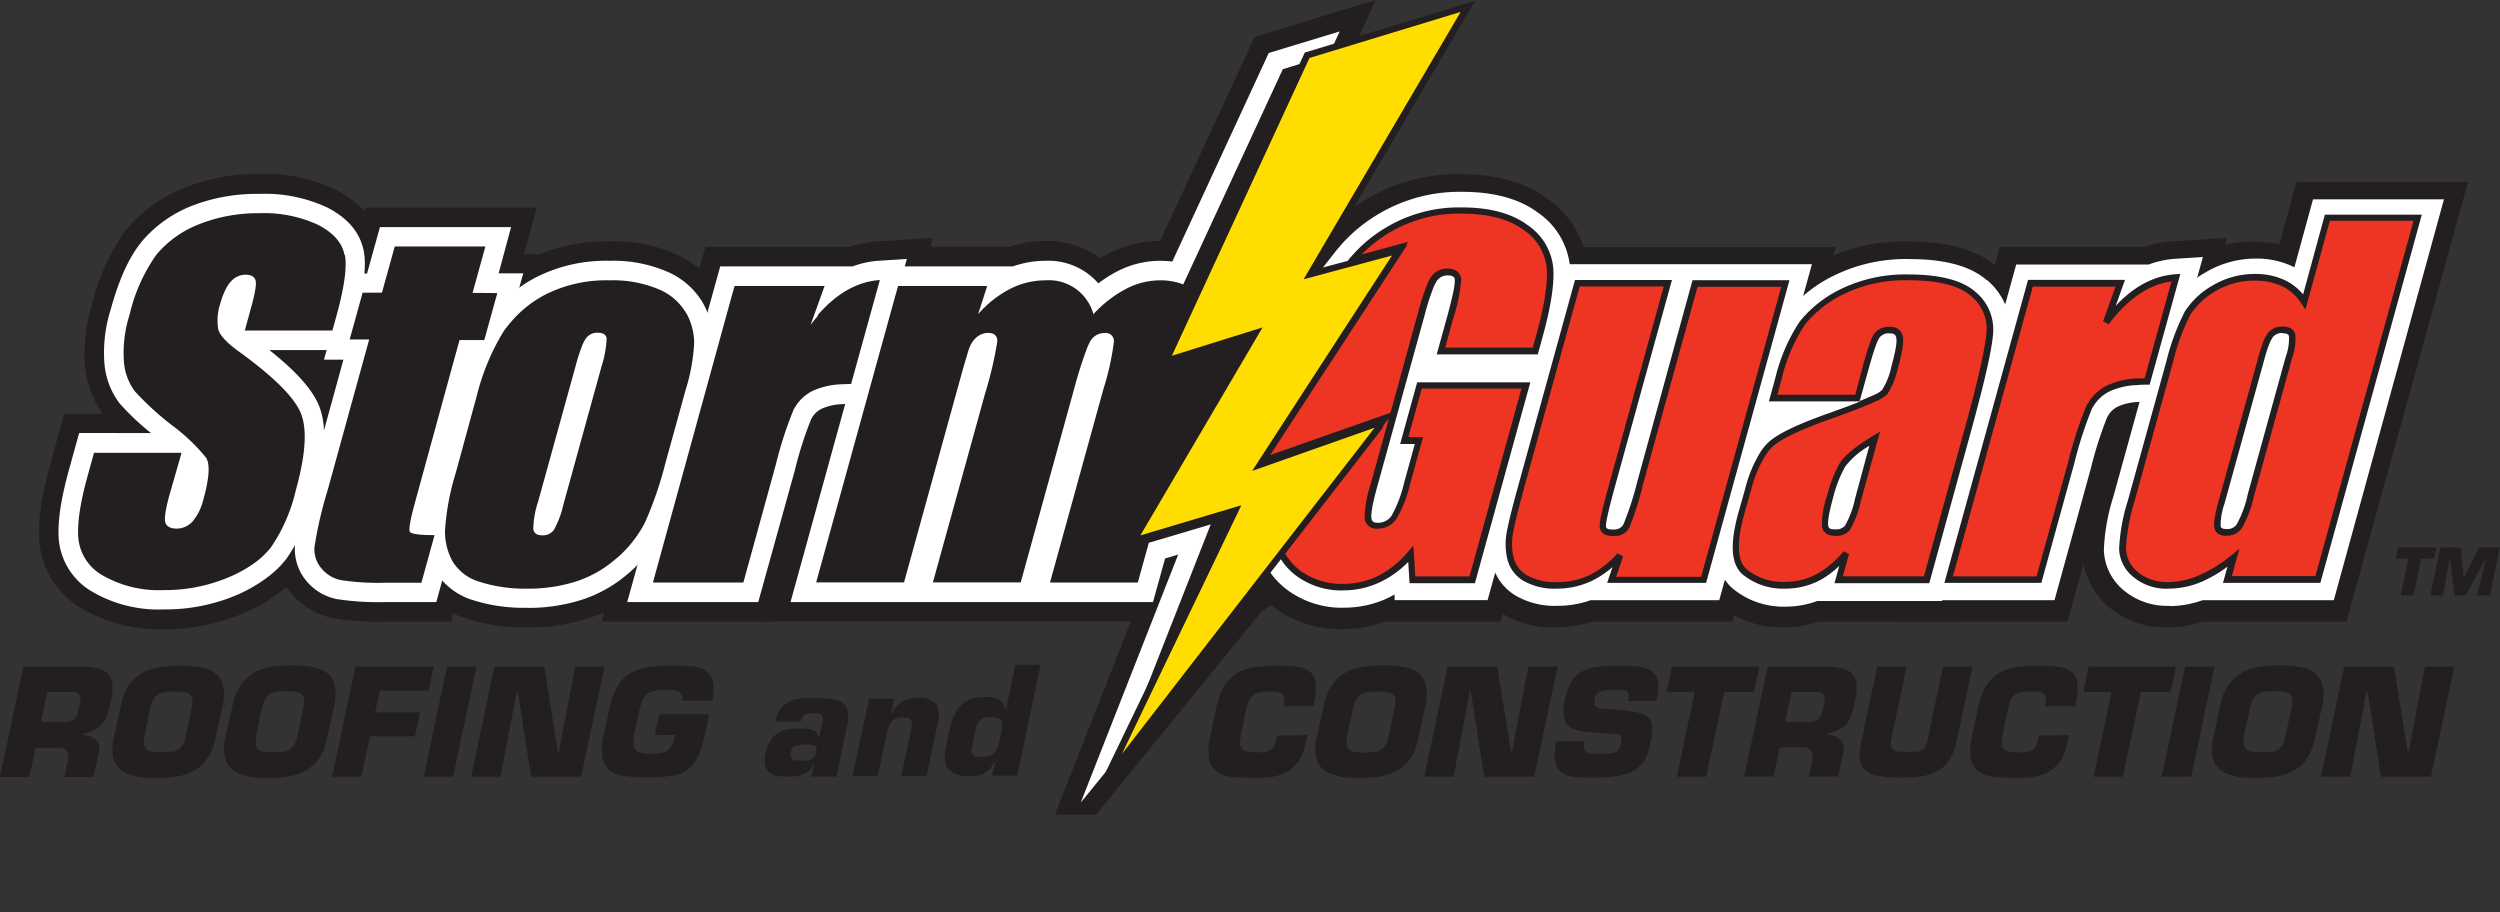 <svg xmlns="http://www.w3.org/2000/svg" xmlns:xlink="http://www.w3.org/1999/xlink" viewBox="0 0 361 131.73"><rect x="0" y="0" width="361" height="131.73" fill="#333333" stroke="none"/><defs><style>.cls-1{fill:none;}.cls-2{clip-path:url(#clip-path);}.cls-3{fill:#231f20;}.cls-4{fill:#fff;}.cls-5{fill:#ee3524;}.cls-6{fill:#fd0;}</style><clipPath id="clip-path" transform="translate(0 0)"><rect class="cls-1" width="361" height="117.66"/></clipPath></defs><g id="Layer_2" data-name="Layer 2"><g id="Layer_1-2" data-name="Layer 1"><g class="cls-2"><path class="cls-3" d="M23.66,90.85a21.78,21.78,0,0,1-11.75-2.93,12.44,12.44,0,0,1-6.21-9.5c-.27-2.84.21-6.48,1.49-11.12l2.09-7.57h5.55A13.86,13.86,0,0,1,12.29,53a23.25,23.25,0,0,1,1-9A29.71,29.71,0,0,1,18,33.47l.28-.36a20.8,20.8,0,0,1,8.38-6,28.41,28.41,0,0,1,10.8-2,23.77,23.77,0,0,1,11.17,2.37c4.67,2.46,6.2,5.85,6.65,8.26.51,2.68.09,6.19-1.34,11.38l-1.71,6.21H46a15.61,15.61,0,0,1,2.62,4.15c1.45,3.56,1.29,8.25-.5,14.75a29.54,29.54,0,0,1-4.55,10.17,16.87,16.87,0,0,1-3,3,24,24,0,0,1-5.59,3.23,29.12,29.12,0,0,1-11.4,2.23" transform="translate(0 0)"/><path class="cls-3" d="M65.12,89.77H55.55a39.58,39.58,0,0,1-7.41-.49A10.5,10.5,0,0,1,42,85.59a9.88,9.88,0,0,1-2.21-7c.07-1.13.38-3.11,2.07-9.24l4-14.62H43.07l5-18.08h2.82L52.74,30H77.51l-1.85,6.7h3.56l-5,18.08H70.66L66,71.59h4.13Z" transform="translate(0 0)"/><path class="cls-3" d="M76.27,90.58a27.19,27.19,0,0,1-8.92-1.26A12.38,12.38,0,0,1,60.47,84a14.24,14.24,0,0,1-1.86-7.59,40.34,40.34,0,0,1,1.75-9.62l3-11A38.29,38.29,0,0,1,68,44.81,19.64,19.64,0,0,1,69.34,43a22,22,0,0,1,6.91-5.52A25.2,25.2,0,0,1,88,34.84a22.2,22.2,0,0,1,9.57,1.84,13.77,13.77,0,0,1,6.49,5.85,14.79,14.79,0,0,1,1.81,7,32,32,0,0,1-1.45,8.32l-2.9,10.5a56.48,56.48,0,0,1-3.3,9.47,22.8,22.8,0,0,1-5.13,6.72c-.16.15-.35.31-.54.46a21.94,21.94,0,0,1-7.3,4.19,28,28,0,0,1-9,1.41" transform="translate(0 0)"/><path class="cls-3" d="M111.64,89.77H86.86l15-54.12h20.82a16.19,16.19,0,0,1,4.1-.8l7.92-.51-7.41,26.82h-4.3c-.34,0-.68,0-1.11,0a5.92,5.92,0,0,0-1.89.33c-.22.11-.26.18-.27.2l-.08.13a59.46,59.46,0,0,0-2.13,6.81Z" transform="translate(0 0)"/><path class="cls-3" d="M224.65,90.58a14.16,14.16,0,0,1-7.57-1.88,10.15,10.15,0,0,1-4.58-6.13,14.42,14.42,0,0,1-.28-5.83,74.7,74.7,0,0,1,2-8l9.13-33.05h41.76L250.13,89.77H229.87a16.91,16.91,0,0,1-5.22.81" transform="translate(0 0)"/><path class="cls-3" d="M257.53,90.58a14.23,14.23,0,0,1-9.34-3.22c-5.14-4.25-3.06-11.8-2.37-14.28l1-3.52a24.49,24.49,0,0,1,2.43-6.05h-.76l2.76-10a30.85,30.85,0,0,1,4.08-9.41l.51-.67.05-.07a22.26,22.26,0,0,1,7.4-5.81,26.27,26.27,0,0,1,12.13-2.69c5.86,0,10.12,1.21,13,3.71A12.16,12.16,0,0,1,292.79,49c-.13,1.69-.62,5.1-3.39,15.11l-7.08,25.66H262.66a16.21,16.21,0,0,1-5.13.81" transform="translate(0 0)"/><path class="cls-3" d="M298.54,89.77H273.77l15-54.12h20.81a16.28,16.28,0,0,1,4.1-.8l7.92-.51-7.41,26.82h-4.3c-.33,0-.68,0-1.11,0a5.79,5.79,0,0,0-1.88.33.69.69,0,0,0-.27.19l-.09.14a62.75,62.75,0,0,0-2.12,6.81Z" transform="translate(0 0)"/><path class="cls-3" d="M313,90.58a12.43,12.43,0,0,1-8.58-3,10.56,10.56,0,0,1-3.71-7.77,31.32,31.32,0,0,1,1.46-8.49l5.55-20.08a36.58,36.58,0,0,1,3.13-8.35,10.52,10.52,0,0,1,.72-1.08l.07-.09a16.67,16.67,0,0,1,5.14-4.51,17,17,0,0,1,8.66-2.33,16.3,16.3,0,0,1,3.69.4l2.48-9h24.78L338.83,89.77H318.12a17,17,0,0,1-5.13.81" transform="translate(0 0)"/><path class="cls-3" d="M193.74,90.85a16.06,16.06,0,0,1-9-2.59,14.08,14.08,0,0,1-5-5.57l-1.55-3.16,5.49-7.07-15.48,5.43,21.14-32.48-9.23,2.48L190.6,34.53c.11-.14.24-.29.37-.43a25.34,25.34,0,0,1,6.29-5.3,25.7,25.7,0,0,1,13.62-3.65c5.2,0,9.45,1.2,12.62,3.57a13.49,13.49,0,0,1,5.77,9.89c.23,2.93-.32,6.77-1.69,11.72l0,.08h0L216.69,89.77H199.9a17.67,17.67,0,0,1-6.16,1.08" transform="translate(0 0)"/><path class="cls-3" d="M146.81,131.73l16.48-42H110.44l14.94-54.12h20.41a16.92,16.92,0,0,1,5.2-.81,12.84,12.84,0,0,1,7.89,2.47c.39-.23.77-.44,1.15-.63a16.24,16.24,0,0,1,7.48-1.84h0L181.18,5.32,198.66,0,178.82,42.91l14.74-4.6L175.78,68.6l9.07-2.7-2.2,21.8Z" transform="translate(0 0)"/><path class="cls-4" d="M23.66,88a19,19,0,0,1-10.24-2.5,9.72,9.72,0,0,1-4.91-7.38c-.24-2.5.22-5.8,1.4-10.1l1.52-5.49H21.8a35.89,35.89,0,0,1-4.55-4.31,11,11,0,0,1-2.16-5.61,20.56,20.56,0,0,1,.9-7.93c1.17-4.25,2.57-7.37,4.29-9.55a2.94,2.94,0,0,1,.2-.26,18.14,18.14,0,0,1,7.26-5.16A25.87,25.87,0,0,1,37.48,28a21.17,21.17,0,0,1,9.85,2c3,1.56,4.7,3.67,5.2,6.29.41,2.21,0,5.42-1.29,10.11L50.1,50.55H38.9c3.89,3.09,6.19,5.68,7.15,8,1.18,2.91,1,7.14-.61,12.93a26.74,26.74,0,0,1-4.07,9.19,13.74,13.74,0,0,1-2.47,2.47A21.2,21.2,0,0,1,34,86a26.35,26.35,0,0,1-10.3,2" transform="translate(0 0)"/><path class="cls-4" d="M63,86.94H55.55a38.93,38.93,0,0,1-6.85-.42,7.63,7.63,0,0,1-4.52-2.71,7.15,7.15,0,0,1-1.59-5c.07-.93.35-2.76,2-8.68l5-18.19H46.78l3.44-12.44H53l1.86-6.7H73.8L72,39.47h3.56L72.08,51.91H68.51L62.75,72.79c-.18.64-.32,1.18-.43,1.62h4.11Z" transform="translate(0 0)"/><path class="cls-4" d="M76.27,87.76a24.26,24.26,0,0,1-8-1.11,9.65,9.65,0,0,1-5.38-4.12,11.53,11.53,0,0,1-1.47-6.12,38.26,38.26,0,0,1,1.66-8.91l3-11a35.76,35.76,0,0,1,4.23-10.15c.39-.58.81-1.09,1.16-1.53a19.25,19.25,0,0,1,6-4.81A22.28,22.28,0,0,1,88,37.66a19.68,19.68,0,0,1,8.37,1.58,10.92,10.92,0,0,1,5.2,4.63A12,12,0,0,1,103,49.52a29.87,29.87,0,0,1-1.35,7.56l-2.9,10.5a54.21,54.21,0,0,1-3.11,9,20,20,0,0,1-4.51,5.88,4.49,4.49,0,0,1-.39.33l-.08.07a19.29,19.29,0,0,1-6.36,3.65,25.23,25.23,0,0,1-8.07,1.27" transform="translate(0 0)"/><path class="cls-4" d="M109.49,86.94H90.57L104,38.47h19.12v0a13.24,13.24,0,0,1,3.83-.82l4-.26-5.78,20.92h-2.15c-.4,0-.8,0-1.3.05a7.83,7.83,0,0,0-3,.63,3.29,3.29,0,0,0-1.44,1.28l-.13.22h0a52.41,52.41,0,0,0-2.37,7.41Z" transform="translate(0 0)"/><path class="cls-4" d="M156.06,115.89l14.07-35.81-1.89.56-1.75,6.3H114.15l13.38-48.47h18.73a14.08,14.08,0,0,1,4.73-.81,9.55,9.55,0,0,1,7.61,3.26,18,18,0,0,1,2.72-1.73,13.46,13.46,0,0,1,6.19-1.53,14.5,14.5,0,0,1,1.77.11L183.21,7.65l10.24-3.11-19.87,43,13.84-4.32-17.7,30.17,11.9-3.54-1.69,16.76Z" transform="translate(0 0)"/><path class="cls-4" d="M313.27,87.48a9.72,9.72,0,0,1-6.7-2.32,7.83,7.83,0,0,1-2.77-5.73,28.94,28.94,0,0,1,1.36-7.68l5.55-20.08A35.33,35.33,0,0,1,313.55,44c.19-.33.4-.6.56-.83l.07-.1a13.82,13.82,0,0,1,4.29-3.73,14.16,14.16,0,0,1,7.24-2,12.17,12.17,0,0,1,5.45,1.18l.15.08L334,28.78h18.91L337,86.67H318.05v0a14.33,14.33,0,0,1-4.79.85" transform="translate(0 0)"/><path class="cls-4" d="M224.93,87.48A11.27,11.27,0,0,1,218.85,86a7.39,7.39,0,0,1-3.34-4.44,11.56,11.56,0,0,1-.22-4.7c.22-1.39.83-3.9,1.88-7.71l8.56-31h35.91L248.26,86.67H229.68a14.11,14.11,0,0,1-4.75.81" transform="translate(0 0)"/><path class="cls-4" d="M286.84,40.41c-2.36-2-6-3-11.17-3a23.53,23.53,0,0,0-10.84,2.38,19.69,19.69,0,0,0-6.47,5l-.06.08-.4.54A28,28,0,0,0,254.22,54l-1.78,6.45h2.11v1.23c-.21.15-.4.31-.58.46a10,10,0,0,0-1.67,2,21,21,0,0,0-2.51,6l-1,3.53c-.56,2-2.28,8.26,1.46,11.35a11.47,11.47,0,0,0,7.54,2.58,13.29,13.29,0,0,0,4.64-.82h18L287,63.09c2-7.35,3.11-12.11,3.29-14.58a9.44,9.44,0,0,0-3.41-8.1" transform="translate(0 0)"/><path class="cls-4" d="M296.67,86.67H277.75L291.14,38.2h19.13v0a13.33,13.33,0,0,1,3.83-.83l4-.26-5.78,20.93h-2.15c-.4,0-.81,0-1.3,0a8,8,0,0,0-2.95.62A3.24,3.24,0,0,0,304.43,60a1.91,1.91,0,0,1-.14.21h0a55.54,55.54,0,0,0-2.37,7.42Z" transform="translate(0 0)"/><path class="cls-4" d="M194,87.76a13.32,13.32,0,0,1-7.47-2.13,11.25,11.25,0,0,1-4-4.46l-.77-1.58L192,66.35,175.35,72.2,196,40.49l-8.15,2.19L193.1,36l.26-.3A22.22,22.22,0,0,1,199,30.94a22.84,22.84,0,0,1,12.14-3.24c4.58,0,8.25,1,10.93,3a10.71,10.71,0,0,1,4.64,7.85c.21,2.6-.31,6.11-1.59,10.74l-1,3.66h0l-9.31,33.71H201.38l0-.82-.76.41a14.82,14.82,0,0,1-6.56,1.5" transform="translate(0 0)"/><path class="cls-5" d="M336.07,31.46l-.56,2-2.78,10.09a9,9,0,0,0-1.1-1.32A7.18,7.18,0,0,0,329.79,41a9.28,9.28,0,0,0-4.19-.89,11.39,11.39,0,0,0-5.82,1.57,11,11,0,0,0-3.42,3,6.93,6.93,0,0,0-.47.68,32.51,32.51,0,0,0-2.57,7l-5.54,20.08a26.67,26.67,0,0,0-1.26,6.86,5,5,0,0,0,1.83,3.7,7,7,0,0,0,4.81,1.6,11.9,11.9,0,0,0,4.6-1,20.06,20.06,0,0,0,4.75-3l-.86,3.11H334.7l14.43-52.24ZM330.5,51.64,325,71.49a17.19,17.19,0,0,1-1.66,4.5,2.16,2.16,0,0,1-1.44.88,3.58,3.58,0,0,1-.48,0c-.73,0-1.14-.27-1.25-.82a9.55,9.55,0,0,1,.57-3.44l5.79-21c.22-.76.42-1.39.62-1.91a5.3,5.3,0,0,1,.68-1.33,2.14,2.14,0,0,1,1.76-.73c.79,0,1.24.27,1.36.81a8.17,8.17,0,0,1-.47,3.16" transform="translate(0 0)"/><path class="cls-5" d="M244.77,40.88l-.55,2-7.41,26.81a45.73,45.73,0,0,1-2,6.24,2,2,0,0,1-1.58.93c-.13,0-.26,0-.41,0-.89,0-1.36-.31-1.39-.93a32.89,32.89,0,0,1,1.34-6l8.05-29.15H227.77l-.56,2-7.42,26.89c-1,3.68-1.62,6.14-1.82,7.38a8.88,8.88,0,0,0,.17,3.57,4.5,4.5,0,0,0,2.09,2.75,8.72,8.72,0,0,0,4.59,1,11.16,11.16,0,0,0,4.87-1.1,13.53,13.53,0,0,0,4.24-3.28l-1.21,3.56H246l11.83-42.82Z" transform="translate(0 0)"/><path class="cls-5" d="M265.84,59.47l-1.48.53c-4.42,1.56-7.3,2.91-8.63,4.08a6.7,6.7,0,0,0-1.18,1.4,18.26,18.26,0,0,0-2.15,5.16l-1,3.53q-1.8,6.49.53,8.42a8.66,8.66,0,0,0,5.74,1.93,10.28,10.28,0,0,0,4.83-1.16,11.49,11.49,0,0,0,1.81-1.22l.18-.14a14.81,14.81,0,0,0,2.05-2.12l-1.06,3.82h12.68l5.94-21.51q2.94-10.62,3.2-14a6.58,6.58,0,0,0-2.45-5.74c-1.8-1.56-4.91-2.35-9.32-2.35A20.59,20.59,0,0,0,266,42.13a16.67,16.67,0,0,0-5.54,4.27c-.13.17-.26.33-.38.5a25.22,25.22,0,0,0-3.26,7.67l-.8,2.88h12.21L269.49,53c.39-1.39.72-2.46,1-3.23a6.06,6.06,0,0,1,.54-1.21,2.07,2.07,0,0,1,1.88-.85,1.25,1.25,0,0,1,1.39,1,12.17,12.17,0,0,1-.71,4.37,11.13,11.13,0,0,1-1.43,3.55,4.83,4.83,0,0,1-1.4.87c-1,.48-2.5,1.09-4.49,1.83Zm2.49,12.69a15.16,15.16,0,0,1-1.48,4,2,2,0,0,1-1.4.73c-.13,0-.26,0-.41,0-.86,0-1.35-.32-1.45-1a12.82,12.82,0,0,1,.75-4.3,18.35,18.35,0,0,1,1.73-4.47l0,0c.63-1,2.18-2.3,4.67-3.81Z" transform="translate(0 0)"/><path class="cls-5" d="M305.21,45.15c-.37.43-.73.88-1.09,1.36l.2-.55,1.82-5.08h-13l-.56,2L281.35,83.7h13.06l4.68-17a58.59,58.59,0,0,1,2.59-8,3.87,3.87,0,0,1,.21-.34,6,6,0,0,1,2.61-2.37,10.81,10.81,0,0,1,4-.91c.47,0,1-.06,1.48-.06l4.16-15q-4.86.31-9,5.09" transform="translate(0 0)"/><path class="cls-5" d="M223.81,38.63a8,8,0,0,0-3.52-5.81c-2.18-1.63-5.25-2.44-9.23-2.44a20,20,0,0,0-10.67,2.82,19.4,19.4,0,0,0-4.94,4.13,3.22,3.22,0,0,0-.24.28l7.07-1.9L182.13,66.65,200,60.37l-.65.85-.51.66L185,79.79a8.56,8.56,0,0,0,3,3.34,10.48,10.48,0,0,0,5.92,1.66,11.8,11.8,0,0,0,5.29-1.2A14.27,14.27,0,0,0,203.69,80l.24,3.74h8.63l7.76-28.06H205l-.56,2-1.64,5.94h2.12l-1.7,6.18a18.33,18.33,0,0,1-1.87,4.88,2.72,2.72,0,0,1-1.54,1.14,2.77,2.77,0,0,1-.78.12c-.88,0-1.37-.37-1.46-1.11a15.49,15.49,0,0,1,.84-4.62l6.91-25a32.82,32.82,0,0,1,1.24-3.85,4.72,4.72,0,0,1,.57-1.1,2.27,2.27,0,0,1,1.95-1c.95,0,1.45.37,1.5,1.12A25.19,25.19,0,0,1,209.37,46l-1.3,4.71h13.62l.62-2.26c1.18-4.27,1.68-7.52,1.5-9.77" transform="translate(0 0)"/><path class="cls-3" d="M313.16,85A7.42,7.42,0,0,1,308,83.27a5.44,5.44,0,0,1-2-4,27.16,27.16,0,0,1,1.27-7l5.55-20.08A33.06,33.06,0,0,1,315.48,45a6.42,6.42,0,0,1,.42-.6l.08-.11a11.46,11.46,0,0,1,3.56-3.09,11.83,11.83,0,0,1,6.06-1.64,9.91,9.91,0,0,1,4.4.93,7.55,7.55,0,0,1,2,1.41c.2.2.39.4.57.61L335.71,31h14L335.06,84.17H321l.65-2.35A18.73,18.73,0,0,1,317.94,84a12.31,12.31,0,0,1-4.78,1M325.6,40.53A10.92,10.92,0,0,0,320,42a10.74,10.74,0,0,0-3.28,2.83l-.09.11c-.12.17-.25.35-.35.52a31.69,31.69,0,0,0-2.52,6.91l-5.55,20.08A26.46,26.46,0,0,0,307,79.2a4.5,4.5,0,0,0,1.67,3.37,6.56,6.56,0,0,0,4.5,1.48,11.43,11.43,0,0,0,4.42-1,19.54,19.54,0,0,0,4.63-2.87l1.15-.93-1.09,3.93h12.07l14.17-51.3H336.43L332.9,44.71l-.57-.87a7.12,7.12,0,0,0-1-1.24,6.85,6.85,0,0,0-1.71-1.23,9,9,0,0,0-4-.84m-4.16,36.85c-1.29,0-1.63-.75-1.71-1.2s-.1-1.21.57-3.66l5.8-21c.21-.76.42-1.41.63-2a5.32,5.32,0,0,1,.76-1.46,2.58,2.58,0,0,1,2.12-.9c1.29,0,1.7.64,1.82,1.17a8.19,8.19,0,0,1-.48,3.4l-5.48,19.84a17,17,0,0,1-1.73,4.66A2.62,2.62,0,0,1,322,77.33a3,3,0,0,1-.55,0m8.17-29.24a1.68,1.68,0,0,0-1.39.55,4.7,4.7,0,0,0-.61,1.21c-.2.52-.4,1.15-.6,1.87l-5.8,21a9.32,9.32,0,0,0-.56,3.23c0,.15.09.44.79.44a2.58,2.58,0,0,0,.4,0,1.65,1.65,0,0,0,1.14-.69,15.85,15.85,0,0,0,1.59-4.35l5.48-19.84a7.62,7.62,0,0,0,.47-2.94c0-.13-.1-.44-.91-.44" transform="translate(0 0)"/><path class="cls-3" d="M224.82,85A9.1,9.1,0,0,1,220,83.88a5,5,0,0,1-2.3-3,9.28,9.28,0,0,1-.17-3.76c.2-1.27.81-3.77,1.83-7.44l8.07-29.25h14l-8.21,29.75c-1.13,4.09-1.34,5.41-1.32,5.79,0,.16,0,.49.92.49l.25,0h.11a1.5,1.5,0,0,0,1.22-.69,43.1,43.1,0,0,0,2-6.13l8-29.18h14L246.36,84.17H232.07l.78-2.29a13.38,13.38,0,0,1-3,2A11.75,11.75,0,0,1,224.82,85m3.31-43.64L227.66,43l-7.42,26.88c-1,3.64-1.61,6.1-1.8,7.33a8.31,8.31,0,0,0,.15,3.38,4.1,4.1,0,0,0,1.89,2.47,8.36,8.36,0,0,0,4.34,1,10.77,10.77,0,0,0,4.66-1,13.35,13.35,0,0,0,4.1-3.17l.8.46-1,2.94h12.26l11.57-41.88H245.13l-7.87,28.49a42.28,42.28,0,0,1-2,6.33,2.36,2.36,0,0,1-1.93,1.17h-.1a2.13,2.13,0,0,1-.37,0c-1.56,0-1.83-.86-1.86-1.38s.1-1.53,1.36-6.09l7.88-28.56Z" transform="translate(0 0)"/><path class="cls-3" d="M257.7,85a9.19,9.19,0,0,1-6-2c-1.73-1.43-1.95-4.34-.69-8.92l1-3.52a18.48,18.48,0,0,1,2.21-5.3,7.17,7.17,0,0,1,1.26-1.5c1.39-1.21,4.26-2.57,8.79-4.16l1.2-.44.7-.25c.94-.35,1.76-.66,2.48-.95H255.43l.95-3.47a25.72,25.72,0,0,1,3.34-7.82c.1-.15.21-.29.32-.44l.07-.08a17.33,17.33,0,0,1,5.69-4.4,21.28,21.28,0,0,1,9.76-2.12c4.5,0,7.74.83,9.63,2.46a7.06,7.06,0,0,1,2.61,6.14c-.18,2.31-1.23,6.93-3.21,14.13l-6,21.85H264.9l.69-2.5c-.25.24-.51.48-.77.7l-.19.14a11.43,11.43,0,0,1-1.88,1.26A10.7,10.7,0,0,1,257.7,85M272.92,47.2a1.71,1.71,0,0,1,1.85,1.39c.1.48.14,1.49-.72,4.6a11.42,11.42,0,0,1-1.51,3.71,4.51,4.51,0,0,1-1.57,1c-1,.48-2.48,1.08-4.53,1.84l-.7.26-1.22.44c-4.35,1.52-7.2,2.86-8.48,4a6.54,6.54,0,0,0-1.1,1.31,17.58,17.58,0,0,0-2.08,5l-1,3.52c-1.14,4.12-1,6.79.38,7.94a8.27,8.27,0,0,0,5.44,1.82,9.75,9.75,0,0,0,4.61-1.11,11.29,11.29,0,0,0,1.74-1.17l.18-.14a14.17,14.17,0,0,0,2-2L267,80l-.89,3.22h11.7l5.85-21.16c1.94-7,3-11.73,3.18-14a6.09,6.09,0,0,0-2.28-5.36c-1.71-1.48-4.75-2.23-9-2.23a20.25,20.25,0,0,0-9.33,2,16.38,16.38,0,0,0-5.38,4.14l-.07.08c-.1.13-.2.26-.29.4a25,25,0,0,0-3.2,7.53L256.66,57H267.9L269,52.84c.39-1.42.72-2.49,1-3.28a6.24,6.24,0,0,1,.59-1.29,2.51,2.51,0,0,1,2.27-1.07m0,.94a1.61,1.61,0,0,0-1.48.64,5.59,5.59,0,0,0-.5,1.11c-.29.76-.61,1.81-1,3.2l-1.34,4.82c.8-.32,1.45-.61,2-.85a4,4,0,0,0,1.23-.75,10,10,0,0,0,1.34-3.37c.75-2.69.8-3.74.71-4.15s-.24-.65-.93-.65M265,77.38c-1.47,0-1.83-.85-1.92-1.36a12.92,12.92,0,0,1,.77-4.51,19,19,0,0,1,1.78-4.58c.71-1.15,2.29-2.45,4.85-4l1-.62-2.76,10a14.88,14.88,0,0,1-1.55,4.16,2.47,2.47,0,0,1-1.72.91h-.06a2.63,2.63,0,0,1-.41,0m4.95-13a11.78,11.78,0,0,0-3.49,3,18,18,0,0,0-1.71,4.38c-.78,2.81-.8,3.77-.74,4.1s.1.58,1,.58l.3,0a1.61,1.61,0,0,0,1.14-.55A13.63,13.63,0,0,0,267.87,72Z" transform="translate(0 0)"/><path class="cls-3" d="M294.77,84.17h-14l12.08-43.76h14l-1.34,3.75c2.64-2.83,5.56-4.36,8.67-4.56l.66-.05-4.43,16H310c-.44,0-.9,0-1.44.06a10.29,10.29,0,0,0-3.86.87,5.57,5.57,0,0,0-2.41,2.18l-.09.13-.11.18a57.2,57.2,0,0,0-2.55,7.89ZM282,83.23h12.08l4.59-16.61a56.67,56.67,0,0,1,2.62-8.06l.16-.27.07-.1a6.61,6.61,0,0,1,2.8-2.55,11,11,0,0,1,4.21-1c.42,0,.8,0,1.15,0l3.88-14c-2.84.38-5.52,2-8,4.86-.4.47-.75.9-1.06,1.33l-.82-.44,1.8-5H293.54Z" transform="translate(0 0)"/><path class="cls-3" d="M193.91,85.26a11,11,0,0,1-6.18-1.74A8.92,8.92,0,0,1,184.54,80l-.13-.27,14.26-18.39L181,67.55l20.22-31.07-7.25,2,.88-1.12.14-.16.1-.11a20,20,0,0,1,5.06-4.24,20.55,20.55,0,0,1,10.92-2.9c4.05,0,7.25.86,9.51,2.55a8.42,8.42,0,0,1,3.71,6.15c.18,2.29-.33,5.63-1.52,9.93l-.71,2.6h-14.6l1.47-5.31c1-3.6,1.17-4.94,1.14-5.42,0-.24-.05-.68-1-.68a1.84,1.84,0,0,0-1.58.78,5.43,5.43,0,0,0-.51,1,33.38,33.38,0,0,0-1.22,3.8l-6.91,25c-.78,2.83-.88,4-.82,4.44s.19.7,1,.7a2.19,2.19,0,0,0,.65-.1,2.3,2.3,0,0,0,1.28-.95,18.27,18.27,0,0,0,1.8-4.75l1.54-5.58h-2.12l2.46-8.9h16.34l-8,29h-9.44l-.19-3.07A14.19,14.19,0,0,1,199.41,84a12.36,12.36,0,0,1-5.5,1.25m-8.39-5.42a8.18,8.18,0,0,0,2.73,2.9,10.07,10.07,0,0,0,5.66,1.58A11.42,11.42,0,0,0,199,83.16a13.87,13.87,0,0,0,4.33-3.5l.76-.89.28,4.46h7.83l7.5-27.12H205.31l-1.94,7h2.12l-1.87,6.77a18.24,18.24,0,0,1-1.94,5,3.22,3.22,0,0,1-2.7,1.46,1.7,1.7,0,0,1-1.93-1.52,16.2,16.2,0,0,1,.85-4.81l2.66-9.61Zm17.82-44.91L183.28,65.75l17.51-6.15,4-14.55a36.38,36.38,0,0,1,1.26-3.9,6,6,0,0,1,.63-1.21A2.75,2.75,0,0,1,209,38.78c1.62,0,1.93,1,2,1.56a24.46,24.46,0,0,1-1.18,5.73l-1.13,4.12h12.64l.53-1.91c1.16-4.19,1.66-7.43,1.48-9.61A7.53,7.53,0,0,0,220,33.2c-2.09-1.56-5.1-2.35-8.95-2.35a19.61,19.61,0,0,0-10.43,2.75,20.86,20.86,0,0,0-4,3.14Z" transform="translate(0 0)"/><path class="cls-3" d="M49.75,36.82q-.48-2.59-3.74-4.31a18.3,18.3,0,0,0-8.53-1.72,23,23,0,0,0-8.68,1.57,15.2,15.2,0,0,0-6.14,4.33l-.17.22a24.67,24.67,0,0,0-3.78,8.55,17.9,17.9,0,0,0-.81,6.83,8.2,8.2,0,0,0,1.55,4.19,42,42,0,0,0,5.32,4.88,27,27,0,0,1,5,4.75q.87,1.41-.4,6a7.84,7.84,0,0,1-1.53,3.15,3.11,3.11,0,0,1-2.3,1.07q-1.35,0-1.65-.84c-.2-.56,0-1.82.51-3.77L26,66.15l.21-.77H13.58l-.56,2-.38,1.4Q11,74.68,11.33,77.88a6.91,6.91,0,0,0,3.59,5.26,16.24,16.24,0,0,0,8.74,2.07,23.52,23.52,0,0,0,9.21-1.79A18.43,18.43,0,0,0,37.15,81a12,12,0,0,0,2-2,24.24,24.24,0,0,0,3.57-8.22q2.13-7.68.72-11.12t-8.92-8.88q-2.62-1.89-3-3.2a7.86,7.86,0,0,1,.34-3.91,10.3,10.3,0,0,1,.68-1.8,5,5,0,0,1,.78-1.2,2.82,2.82,0,0,1,2.14-1c.76,0,1.23.25,1.42.74s0,1.64-.47,3.45l-1.06,3.87H48l.57-2.07c1.15-4.16,1.56-7.1,1.23-8.84" transform="translate(0 0)"/><path class="cls-3" d="M68.24,42.29l1.85-6.7H57l-.55,2-1.3,4.67H52.36l-.55,2-1.32,4.76h2.82l-6,21.77A57.83,57.83,0,0,0,45.41,79a4.24,4.24,0,0,0,1,3.07,4.87,4.87,0,0,0,2.89,1.71,35.67,35.67,0,0,0,6.28.37h5.27l1.9-6.88c-2.17,0-3.35-.16-3.56-.48s.08-1.9.87-4.72L65.8,51.11l.56-2h3.57l1.88-6.79Z" transform="translate(0 0)"/><path class="cls-3" d="M99.07,45.2a8.17,8.17,0,0,0-3.91-3.41A17,17,0,0,0,88,40.48a19.52,19.52,0,0,0-9.14,2,16.43,16.43,0,0,0-5.16,4.12,13.54,13.54,0,0,0-1,1.28,33.17,33.17,0,0,0-3.87,9.34l-3,11a36.35,36.35,0,0,0-1.56,8.2,8.82,8.82,0,0,0,1.09,4.66A6.83,6.83,0,0,0,69.2,84a21.77,21.77,0,0,0,7.07,1,22.34,22.34,0,0,0,7.16-1.12,16.3,16.3,0,0,0,5.42-3.12l.42-.34a17.23,17.23,0,0,0,3.88-5,53.35,53.35,0,0,0,2.92-8.49L99,56.32a27.56,27.56,0,0,0,1.24-6.79,9.1,9.1,0,0,0-1.14-4.33M86.81,53.1,81.35,72.87A13.72,13.72,0,0,1,80,76.49a1.93,1.93,0,0,1-1.43.81c-.11,0-.2,0-.31,0-.75,0-1.16-.31-1.25-.92a13.18,13.18,0,0,1,.71-4L83.05,53.1a28.08,28.08,0,0,1,.94-3,5.78,5.78,0,0,1,.59-1.2,2,2,0,0,1,1.76-.85c.77,0,1.19.28,1.26.85a15.32,15.32,0,0,1-.79,4.16" transform="translate(0 0)"/><path class="cls-3" d="M118.14,45.57c-.37.42-.74.87-1.09,1.35l.19-.54,1.83-5.08h-13l-.56,2L94.28,84.12h13.06l4.68-17a55.93,55.93,0,0,1,2.59-8,3.87,3.87,0,0,1,.21-.34,6.07,6.07,0,0,1,2.6-2.37,11.05,11.05,0,0,1,4-.92c.47,0,1-.05,1.48-.05l4.15-15q-4.86.32-9,5.09" transform="translate(0 0)"/><path class="cls-3" d="M168.35,52.09l3.13-6.77L188.24,9.07l-3,.92L170.86,41.07a9,9,0,0,0-3.35-.59,10.66,10.66,0,0,0-4.91,1.23,17.4,17.4,0,0,0-4.71,3.66,6.66,6.66,0,0,0-6.9-4.89,11.2,11.2,0,0,0-5.12,1.23,15.61,15.61,0,0,0-4.63,3.66l1.31-4.07H129.68l-.56,2-11.27,40.8h12.69l8.2-29.7c.57-2.07,1-3.42,1.18-4.06,0,0,.05-.08.07-.13a3.57,3.57,0,0,1,1-1.48,2.59,2.59,0,0,1,1.67-.66c.92,0,1.37.42,1.35,1.25a55.24,55.24,0,0,1-1.78,7.56l-7.52,27.22h12.68l7.71-27.93a61,61,0,0,1,1.91-6,7.77,7.77,0,0,1,.37-.79,2.34,2.34,0,0,1,2.12-1.29,1.17,1.17,0,0,1,1.34,1.31,38.42,38.42,0,0,1-1.51,6.79l-7.71,27.93h12.68l1.59-5.74,8.94-2.66-9.56,24.33,19.29-13.41-6.22-12.92L163.66,78.1l17.63-30Z" transform="translate(0 0)"/><polygon class="cls-6" points="194.92 38.05 189.27 39.57 211.94 0.92 188.75 7.98 188.24 9.07 168.35 52.09 181.29 48.05 163.66 78.1 178.39 73.71 162.81 106.04 159.6 112.68 182.93 82.6 199.2 61.63 199.39 60.95 181.96 67.07 202.1 36.12 194.92 38.05"/><path class="cls-3" d="M157.25,116.49l20.25-42-14.85,4.42,17.62-30-12.79,4L188.41,7.59,213,.12l-22.7,38.7,12.92-3.47L183.11,66.17l17-6-.46,1.64-.05.07Zm22-43.53L162,108.88,198.5,61.76,180.81,68,201,36.9l-12.76,3.43L210.92,1.72,189.09,8.37l-19.87,43,13.09-4.09L164.67,77.31Z" transform="translate(0 0)"/><polygon class="cls-3" points="348.49 86 346.64 86 347.77 80.66 345.99 80.66 346.33 79.05 351.84 79.05 351.49 80.66 349.62 80.66 348.49 86"/><polygon class="cls-3" points="352.78 86 350.93 86 352.4 79.05 355.34 79.05 355.74 83.42 355.8 83.42 357.99 79.05 361 79.05 359.53 86 357.67 86 358.99 80.66 358.92 80.66 356.03 86 354.43 86 353.78 80.66 353.73 80.66 352.78 86"/><path class="cls-3" d="M3.37,96.25h8.2a13.08,13.08,0,0,1,2.36.22,3.33,3.33,0,0,1,1.56.72,2.38,2.38,0,0,1,.71,1.46,7.17,7.17,0,0,1-.18,2.42c-.14.66-.28,1.26-.42,1.79a4.37,4.37,0,0,1-.63,1.4,3.67,3.67,0,0,1-1.11,1A6.33,6.33,0,0,1,12,106l0,.17a2.61,2.61,0,0,1,1.94.75A2.32,2.32,0,0,1,14.2,109l-.68,3.21H9.27l.47-2.23a2,2,0,0,0-.06-1.45,1.32,1.32,0,0,0-1.26-.55H5.14l-.9,4.23H0Zm5.84,8a3.38,3.38,0,0,0,1.07-.14,1.34,1.34,0,0,0,.62-.43,2.19,2.19,0,0,0,.34-.77c.07-.31.16-.69.26-1.14a4.87,4.87,0,0,0,.11-.87,1,1,0,0,0-.16-.58A.84.84,0,0,0,11,100a3.19,3.19,0,0,0-.85-.09H6.83l-.91,4.31Z" transform="translate(0 0)"/><path class="cls-3" d="M19.66,112.07a4.94,4.94,0,0,1-2.15-.86,3.12,3.12,0,0,1-1.15-1.77,6.76,6.76,0,0,1,.08-3l1-4.5a7.87,7.87,0,0,1,1.18-3,5.88,5.88,0,0,1,1.91-1.78A7.23,7.23,0,0,1,23,96.35a19.06,19.06,0,0,1,3-.23,17.21,17.21,0,0,1,2.92.23,4.81,4.81,0,0,1,2.15.85A3.22,3.22,0,0,1,32.21,99a6.76,6.76,0,0,1-.08,3l-1,4.5a7.93,7.93,0,0,1-1.17,3,5.72,5.72,0,0,1-1.9,1.77,7.46,7.46,0,0,1-2.51.86,19,19,0,0,1-3,.22,17.27,17.27,0,0,1-2.92-.22m5.11-3.54a2.52,2.52,0,0,0,1-.34,2,2,0,0,0,.68-.79,6,6,0,0,0,.46-1.41l.76-3.59a4.84,4.84,0,0,0,.14-1.4,1.16,1.16,0,0,0-.35-.77,1.54,1.54,0,0,0-.85-.34,10.47,10.47,0,0,0-1.38-.08,11.2,11.2,0,0,0-1.41.08,2.28,2.28,0,0,0-1,.34,2,2,0,0,0-.67.77,6.66,6.66,0,0,0-.47,1.4L20.92,106a5,5,0,0,0-.11,1.41,1.18,1.18,0,0,0,.33.79,1.62,1.62,0,0,0,.84.34,10.69,10.69,0,0,0,1.38.07,11.41,11.41,0,0,0,1.41-.07" transform="translate(0 0)"/><path class="cls-3" d="M35.79,112.07a5,5,0,0,1-2.16-.86,3.16,3.16,0,0,1-1.14-1.77,6.76,6.76,0,0,1,.08-3l1-4.5a7.71,7.71,0,0,1,1.18-3,5.88,5.88,0,0,1,1.91-1.78,7.23,7.23,0,0,1,2.51-.85,19,19,0,0,1,3-.23,17.21,17.21,0,0,1,2.92.23,4.77,4.77,0,0,1,2.14.85A3.18,3.18,0,0,1,48.34,99a6.64,6.64,0,0,1-.09,3l-1,4.5a8.1,8.1,0,0,1-1.17,3,5.72,5.72,0,0,1-1.9,1.77,7.46,7.46,0,0,1-2.51.86,19.1,19.1,0,0,1-3,.22,17.27,17.27,0,0,1-2.92-.22m5.11-3.54a2.52,2.52,0,0,0,1-.34,2.05,2.05,0,0,0,.68-.79A6,6,0,0,0,43,106l.77-3.59a4.84,4.84,0,0,0,.14-1.4,1.21,1.21,0,0,0-.35-.77,1.57,1.57,0,0,0-.85-.34,10.47,10.47,0,0,0-1.38-.08,11.2,11.2,0,0,0-1.41.08,2.28,2.28,0,0,0-1,.34,2,2,0,0,0-.67.77,6.6,6.6,0,0,0-.48,1.4L37.05,106a5.53,5.53,0,0,0-.12,1.41,1.23,1.23,0,0,0,.34.79,1.55,1.55,0,0,0,.84.34,10.69,10.69,0,0,0,1.38.07,11.41,11.41,0,0,0,1.41-.07" transform="translate(0 0)"/><polygon class="cls-3" points="54.17 102.85 60.67 102.85 59.92 106.33 53.43 106.33 52.2 112.16 47.96 112.16 51.33 96.25 62.62 96.25 61.9 99.73 54.85 99.73 54.17 102.85"/><polygon class="cls-3" points="65.42 112.16 61.18 112.16 64.55 96.25 68.8 96.25 65.42 112.16"/><polygon class="cls-3" points="72.27 112.16 68.03 112.16 71.4 96.25 78.58 96.25 80.55 108.47 80.72 108.47 83.05 96.25 87.3 96.25 83.92 112.16 76.69 112.16 74.78 99.94 74.61 99.94 72.27 112.16"/><path class="cls-3" d="M98.52,101.19a1.47,1.47,0,0,0-.09-.92,1.08,1.08,0,0,0-.53-.48,2.54,2.54,0,0,0-.83-.17l-.94,0a7.32,7.32,0,0,0-1.83.19,2.29,2.29,0,0,0-1.07.61,2.81,2.81,0,0,0-.61,1.08q-.21.67-.42,1.62l-.55,2.59a5.55,5.55,0,0,0-.17,1.68,1.48,1.48,0,0,0,.38.93,1.65,1.65,0,0,0,.9.42,9.44,9.44,0,0,0,1.41.09,7.49,7.49,0,0,0,1.36-.1,1.91,1.91,0,0,0,.92-.42,2.22,2.22,0,0,0,.61-.83,7.13,7.13,0,0,0,.42-1.34H94.56l.61-3h7.24l-.6,2.78a16.12,16.12,0,0,1-1,3.25,4.89,4.89,0,0,1-1.5,1.94,5.41,5.41,0,0,1-2.36.92,23,23,0,0,1-3.54.23,21.92,21.92,0,0,1-3.26-.21,4.53,4.53,0,0,1-2.17-.86,3,3,0,0,1-1-1.83,7.82,7.82,0,0,1,.19-3.1l.87-4.12A9.23,9.23,0,0,1,89.22,99a5.53,5.53,0,0,1,1.89-1.84,7,7,0,0,1,2.55-.85,24.12,24.12,0,0,1,3.21-.2q1.55,0,2.82.09a4.69,4.69,0,0,1,2.1.56,2.5,2.5,0,0,1,1.14,1.51,6.22,6.22,0,0,1-.1,2.91Z" transform="translate(0 0)"/><path class="cls-3" d="M188.81,106.14l-.09.47c-.1.43-.2.86-.31,1.27a7.28,7.28,0,0,1-.41,1.19,5,5,0,0,1-.67,1.09,4.71,4.71,0,0,1-1.05,1,5.57,5.57,0,0,1-1.27.67,6.67,6.67,0,0,1-1.31.35,8.56,8.56,0,0,1-1.33.13H181c-1.09,0-2.09,0-3-.12a4.78,4.78,0,0,1-2.22-.72,2.9,2.9,0,0,1-1.18-1.79,7.93,7.93,0,0,1,.16-3.39l.87-4.12A9.45,9.45,0,0,1,176.84,99a5.53,5.53,0,0,1,1.87-1.83,7.12,7.12,0,0,1,2.53-.84,23.85,23.85,0,0,1,3.2-.2,22.67,22.67,0,0,1,2.81.15,3.76,3.76,0,0,1,1.85.68,2.39,2.39,0,0,1,.86,1.57,8.19,8.19,0,0,1-.16,2.82l-.12.62h-4.37l.12-.62a1.58,1.58,0,0,0-.07-.84.9.9,0,0,0-.45-.45,2.16,2.16,0,0,0-.75-.19c-.3,0-.62,0-1,0a5.94,5.94,0,0,0-1.47.14,1.88,1.88,0,0,0-.9.5,2.45,2.45,0,0,0-.54.94,9.75,9.75,0,0,0-.37,1.43l-.54,2.48c-.12.6-.21,1.1-.26,1.52a2,2,0,0,0,.09,1,1.1,1.1,0,0,0,.67.57,4.56,4.56,0,0,0,1.46.18c.44,0,.82,0,1.15,0a2.41,2.41,0,0,0,.87-.25,1.46,1.46,0,0,0,.62-.59,3.77,3.77,0,0,0,.39-1.1l.09-.47Z" transform="translate(0 0)"/><path class="cls-3" d="M193.36,112.07a4.94,4.94,0,0,1-2.15-.86,3.12,3.12,0,0,1-1.15-1.77,6.76,6.76,0,0,1,.08-3l1-4.5a7.87,7.87,0,0,1,1.18-3,5.88,5.88,0,0,1,1.91-1.78,7.23,7.23,0,0,1,2.51-.85,19.06,19.06,0,0,1,3-.23,17.21,17.21,0,0,1,2.92.23,4.81,4.81,0,0,1,2.15.85A3.22,3.22,0,0,1,205.91,99a6.76,6.76,0,0,1-.08,3l-1,4.5a7.93,7.93,0,0,1-1.17,3,5.72,5.72,0,0,1-1.9,1.77,7.46,7.46,0,0,1-2.51.86,19,19,0,0,1-3,.22,17.27,17.27,0,0,1-2.92-.22m5.11-3.54a2.52,2.52,0,0,0,1-.34,2,2,0,0,0,.68-.79,6,6,0,0,0,.46-1.41l.76-3.59a4.84,4.84,0,0,0,.14-1.4,1.16,1.16,0,0,0-.35-.77,1.54,1.54,0,0,0-.85-.34,10.47,10.47,0,0,0-1.38-.08,11.2,11.2,0,0,0-1.41.08,2.28,2.28,0,0,0-1,.34,2,2,0,0,0-.67.77,6.66,6.66,0,0,0-.47,1.4l-.77,3.59a5,5,0,0,0-.11,1.41,1.18,1.18,0,0,0,.33.79,1.62,1.62,0,0,0,.84.34,10.69,10.69,0,0,0,1.38.07,11.41,11.41,0,0,0,1.41-.07" transform="translate(0 0)"/><polygon class="cls-3" points="209.9 112.16 205.66 112.16 209.03 96.25 216.2 96.25 218.18 108.47 218.35 108.47 220.68 96.25 224.92 96.25 221.55 112.16 214.31 112.16 212.4 99.94 212.23 99.94 209.9 112.16"/><path class="cls-3" d="M233.45,102.49a22.11,22.11,0,0,1,2.84.35,3.62,3.62,0,0,1,1.65.7,1.86,1.86,0,0,1,.64,1.32,7.9,7.9,0,0,1-.22,2.21c-.09.44-.19.88-.3,1.31a5.61,5.61,0,0,1-.47,1.22,4.08,4.08,0,0,1-.82,1.07,4.42,4.42,0,0,1-1.35.86,8.74,8.74,0,0,1-2.08.56,19.49,19.49,0,0,1-3,.2c-.68,0-1.32,0-1.9,0a9.53,9.53,0,0,1-1.61-.18,3.73,3.73,0,0,1-1.24-.48,2.18,2.18,0,0,1-.8-.92,3.73,3.73,0,0,1-.32-1.49,9.62,9.62,0,0,1,.24-2.2h4.08a3,3,0,0,0-.09,1,.75.75,0,0,0,.32.55,1.67,1.67,0,0,0,.78.25c.33,0,.75,0,1.28,0s.91,0,1.26,0a2.74,2.74,0,0,0,.86-.19,1.21,1.21,0,0,0,.53-.44,2.17,2.17,0,0,0,.3-.79,4.09,4.09,0,0,0,.1-.79.46.46,0,0,0-.2-.43,1.39,1.39,0,0,0-.63-.18l-1.18-.09-.91-.06c-1-.07-1.83-.15-2.58-.23a4.34,4.34,0,0,1-1.84-.58,2.16,2.16,0,0,1-.92-1.37A6.36,6.36,0,0,1,226,101a7.14,7.14,0,0,1,1-2.68,4.42,4.42,0,0,1,1.65-1.46,6.42,6.42,0,0,1,2.24-.6c.84-.08,1.79-.12,2.83-.12.87,0,1.68,0,2.45.08a4.67,4.67,0,0,1,2,.5A2.28,2.28,0,0,1,239.31,98a5,5,0,0,1,0,2.56l-.15.66h-4.07a2.81,2.81,0,0,0,.07-.95.67.67,0,0,0-.31-.49,1.59,1.59,0,0,0-.7-.18l-1.08,0a8.32,8.32,0,0,0-1.38.09,2.22,2.22,0,0,0-.79.25,1.08,1.08,0,0,0-.42.43,2.27,2.27,0,0,0-.19.59,1.83,1.83,0,0,0,0,.75.66.66,0,0,0,.25.4,1.54,1.54,0,0,0,.5.18,6.71,6.71,0,0,0,.73.07Z" transform="translate(0 0)"/><polygon class="cls-3" points="246.38 112.16 242.13 112.16 244.72 99.94 240.65 99.94 241.43 96.25 254.04 96.25 253.25 99.94 248.97 99.94 246.38 112.16"/><path class="cls-3" d="M255.25,96.25h8.19a12.9,12.9,0,0,1,2.36.22,3.33,3.33,0,0,1,1.56.72,2.38,2.38,0,0,1,.71,1.46,6.69,6.69,0,0,1-.18,2.42c-.14.66-.28,1.26-.42,1.79a4.37,4.37,0,0,1-.63,1.4,3.45,3.45,0,0,1-1.11,1,6.33,6.33,0,0,1-1.89.68l0,.17a2.61,2.61,0,0,1,1.94.75,2.26,2.26,0,0,1,.33,2.07l-.68,3.21h-4.24l.46-2.23a2,2,0,0,0-.06-1.45,1.31,1.31,0,0,0-1.25-.55H257l-.89,4.23h-4.25Zm5.83,8a3.38,3.38,0,0,0,1.07-.14,1.29,1.29,0,0,0,.62-.43,2.19,2.19,0,0,0,.34-.77c.08-.31.16-.69.26-1.14a4.87,4.87,0,0,0,.11-.87,1,1,0,0,0-.16-.58.84.84,0,0,0-.48-.29,3.19,3.19,0,0,0-.85-.09H258.7l-.91,4.31Z" transform="translate(0 0)"/><path class="cls-3" d="M284.83,96.25l-2.25,10.61a9,9,0,0,1-.95,2.64,4.8,4.8,0,0,1-1.55,1.67,6.22,6.22,0,0,1-2.25.87,16.31,16.31,0,0,1-3.06.25A17.14,17.14,0,0,1,271,112a3.48,3.48,0,0,1-1.9-1,2.43,2.43,0,0,1-.58-1.69,13.27,13.27,0,0,1,.31-2.46l2.25-10.61h4.24l-2.23,10.52a2.41,2.41,0,0,0,0,1.06,1,1,0,0,0,.44.54,2.06,2.06,0,0,0,.83.2c.34,0,.73,0,1.18,0s.84,0,1.15,0a1.94,1.94,0,0,0,.8-.26,1.51,1.51,0,0,0,.54-.6,4.51,4.51,0,0,0,.36-1.11l2.18-10.33Z" transform="translate(0 0)"/><path class="cls-3" d="M298.79,106.14l-.09.47c-.1.43-.2.86-.3,1.27a8.41,8.41,0,0,1-.42,1.19,5.37,5.37,0,0,1-.66,1.09,5,5,0,0,1-1.06,1,5.37,5.37,0,0,1-1.27.67,6.58,6.58,0,0,1-1.3.35,8.81,8.81,0,0,1-1.34.13H291c-1.09,0-2.08,0-3-.12a4.78,4.78,0,0,1-2.22-.72,2.9,2.9,0,0,1-1.18-1.79,7.93,7.93,0,0,1,.16-3.39l.87-4.12A9.67,9.67,0,0,1,286.82,99a5.53,5.53,0,0,1,1.87-1.83,7.11,7.11,0,0,1,2.54-.84,23.59,23.59,0,0,1,3.19-.2,22.55,22.55,0,0,1,2.81.15,3.83,3.83,0,0,1,1.86.68,2.44,2.44,0,0,1,.86,1.57,8.45,8.45,0,0,1-.16,2.82l-.13.62h-4.37l.13-.62a1.67,1.67,0,0,0-.08-.84.92.92,0,0,0-.44-.45,2.29,2.29,0,0,0-.76-.19,9.67,9.67,0,0,0-1,0,6,6,0,0,0-1.48.14,2,2,0,0,0-.9.5,2.45,2.45,0,0,0-.54.94,9.75,9.75,0,0,0-.37,1.43l-.53,2.48c-.13.6-.22,1.1-.27,1.52a1.91,1.91,0,0,0,.1,1,1.05,1.05,0,0,0,.67.57,4.45,4.45,0,0,0,1.45.18c.44,0,.82,0,1.15,0a2.52,2.52,0,0,0,.88-.25,1.5,1.5,0,0,0,.61-.59,3.77,3.77,0,0,0,.39-1.1l.09-.47Z" transform="translate(0 0)"/><polygon class="cls-3" points="306.56 112.16 302.31 112.16 304.9 99.94 300.83 99.94 301.61 96.25 314.22 96.25 313.43 99.94 309.14 99.94 306.56 112.16"/><polygon class="cls-3" points="316.4 112.16 312.16 112.16 315.53 96.25 319.78 96.25 316.4 112.16"/><path class="cls-3" d="M322.84,112.07a4.94,4.94,0,0,1-2.15-.86,3.12,3.12,0,0,1-1.15-1.77,6.64,6.64,0,0,1,.09-3l.95-4.5a8,8,0,0,1,1.18-3,6,6,0,0,1,1.91-1.78,7.23,7.23,0,0,1,2.51-.85,19.1,19.1,0,0,1,3-.23,17.17,17.17,0,0,1,2.91.23,4.81,4.81,0,0,1,2.15.85A3.17,3.17,0,0,1,335.39,99a6.76,6.76,0,0,1-.08,3l-1,4.5a8.1,8.1,0,0,1-1.16,3,5.91,5.91,0,0,1-1.9,1.77,7.51,7.51,0,0,1-2.52.86,19,19,0,0,1-3,.22,17.27,17.27,0,0,1-2.92-.22m5.12-3.54a2.47,2.47,0,0,0,1-.34,2,2,0,0,0,.68-.79,6,6,0,0,0,.46-1.41l.76-3.59A4.51,4.51,0,0,0,331,101a1.16,1.16,0,0,0-.35-.77,1.54,1.54,0,0,0-.85-.34,10.47,10.47,0,0,0-1.38-.08,11.2,11.2,0,0,0-1.41.08,2.28,2.28,0,0,0-1,.34,2,2,0,0,0-.66.77,6.08,6.08,0,0,0-.48,1.4L324.1,106a5,5,0,0,0-.11,1.41,1.18,1.18,0,0,0,.34.79,1.55,1.55,0,0,0,.84.34,10.42,10.42,0,0,0,1.37.07,11.48,11.48,0,0,0,1.42-.07" transform="translate(0 0)"/><polygon class="cls-3" points="339.38 112.16 335.14 112.16 338.51 96.25 345.69 96.25 347.66 108.47 347.83 108.47 350.16 96.25 354.41 96.25 351.03 112.16 343.8 112.16 341.89 99.94 341.72 99.94 339.38 112.16"/><path class="cls-3" d="M117.56,110.38h-.12a2.43,2.43,0,0,1-.65.93,3.47,3.47,0,0,1-.9.54,4.43,4.43,0,0,1-1,.25,9.88,9.88,0,0,1-2.69-.07,2.4,2.4,0,0,1-1.15-.52,1.93,1.93,0,0,1-.58-1.06,4.29,4.29,0,0,1,.1-1.74,5.41,5.41,0,0,1,.62-1.68,3.33,3.33,0,0,1,1-1.08,4.07,4.07,0,0,1,1.38-.58,8.75,8.75,0,0,1,1.78-.17l.85,0a4.06,4.06,0,0,1,.88.12,1.66,1.66,0,0,1,.71.37,1.05,1.05,0,0,1,.34.74h.17l.39-1.76c0-.26.09-.49.11-.7a1,1,0,0,0-.08-.55.8.8,0,0,0-.43-.34,2.87,2.87,0,0,0-.9-.11,2.52,2.52,0,0,0-1.13.23,1.34,1.34,0,0,0-.63,1h-3.65a4.53,4.53,0,0,1,.86-2,3.6,3.6,0,0,1,1.38-1,5.67,5.67,0,0,1,1.73-.37c.62,0,1.26,0,1.91,0a17.55,17.55,0,0,1,2.37.14,3,3,0,0,1,1.53.58,1.94,1.94,0,0,1,.67,1.3,7,7,0,0,1-.18,2.29l-1.48,7h-3.65Zm-2.68-2.75a1.24,1.24,0,0,0-.67,1,1.07,1.07,0,0,0,0,.7.77.77,0,0,0,.35.36,1.54,1.54,0,0,0,.49.13l.48,0a8.44,8.44,0,0,0,1,0,2.16,2.16,0,0,0,.66-.19,1,1,0,0,0,.42-.41,3,3,0,0,0,.25-.71,1,1,0,0,0,0-.55.65.65,0,0,0-.34-.31,2.81,2.81,0,0,0-.61-.13c-.24,0-.51,0-.8,0a3.2,3.2,0,0,0-1.18.2" transform="translate(0 0)"/><path class="cls-3" d="M129.13,100.9l-.45,2.08h.15a5.29,5.29,0,0,1,.73-1.09,3.58,3.58,0,0,1,.86-.67,3.16,3.16,0,0,1,1-.35,6.44,6.44,0,0,1,1.19-.1,3,3,0,0,1,2.54.88,3.28,3.28,0,0,1,.28,2.69l-1.63,7.7h-3.65l1.46-6.86a1.94,1.94,0,0,0-.06-1.21c-.14-.26-.51-.4-1.1-.4a2.73,2.73,0,0,0-1,.17,1.64,1.64,0,0,0-.68.49,2.84,2.84,0,0,0-.44.74,6.11,6.11,0,0,0-.27.94l-1.3,6.13H123.1l2.38-11.14Z" transform="translate(0 0)"/><path class="cls-3" d="M146.87,112h-3.65l.49-1.93h-.17a4.37,4.37,0,0,1-.67,1,3.05,3.05,0,0,1-.83.62,3.2,3.2,0,0,1-1,.32,6.69,6.69,0,0,1-1.12.09,3.92,3.92,0,0,1-2.93-1q-.92-.94-.42-3.15l.53-2.55a9.54,9.54,0,0,1,.7-2.17,4.69,4.69,0,0,1,1.05-1.48,3.72,3.72,0,0,1,1.48-.83,6.74,6.74,0,0,1,2-.27,7,7,0,0,1,1,.06,2.57,2.57,0,0,1,.81.26,1.82,1.82,0,0,1,.61.53,2.31,2.31,0,0,1,.37.87h.16l1.34-6.37h3.65Zm-6.58-4a1.65,1.65,0,0,0,.11.87.63.63,0,0,0,.49.35,5.85,5.85,0,0,0,.93.06,4.35,4.35,0,0,0,1-.09,1.43,1.43,0,0,0,.69-.4A2.56,2.56,0,0,0,144,108a14.06,14.06,0,0,0,.43-1.52c.11-.54.19-1,.24-1.37a2.15,2.15,0,0,0,0-.9.75.75,0,0,0-.48-.49,3.05,3.05,0,0,0-1.09-.15,3.25,3.25,0,0,0-1.09.15,1.36,1.36,0,0,0-.66.48,2.64,2.64,0,0,0-.41.89c-.1.37-.21.84-.32,1.39a11.05,11.05,0,0,0-.28,1.6" transform="translate(0 0)"/></g></g></g></svg>